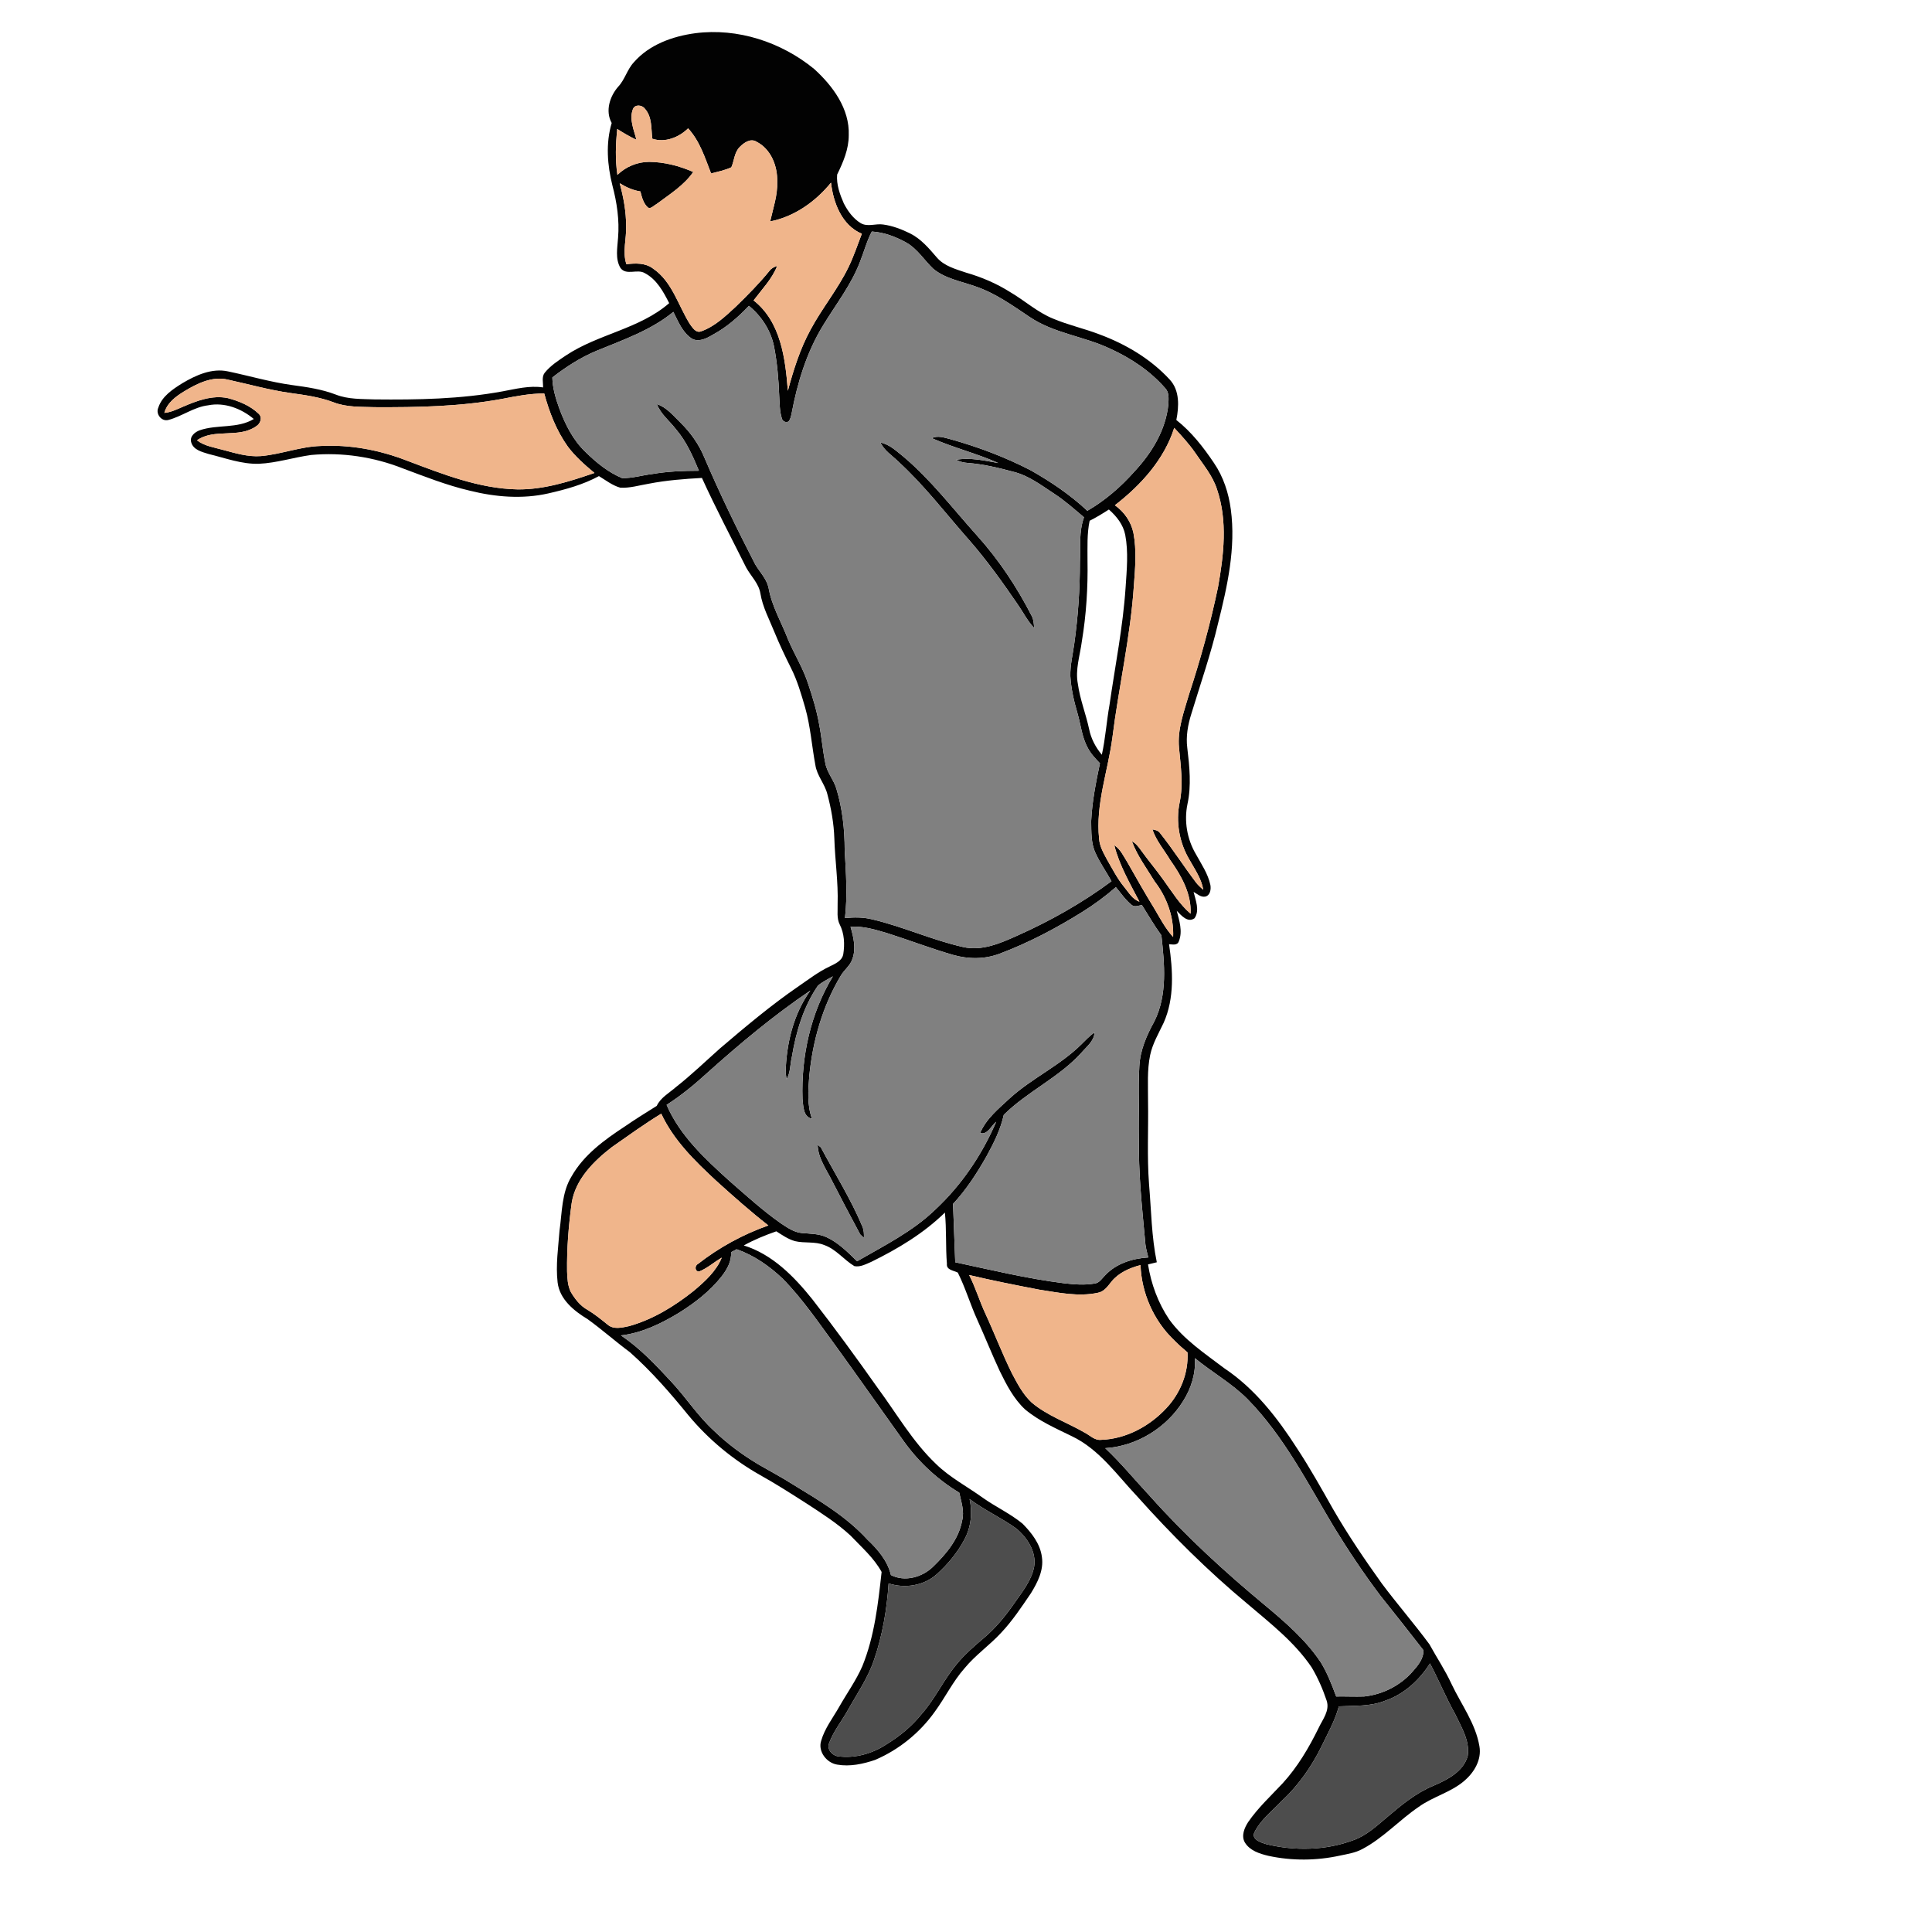 <?xml version="1.0" encoding="UTF-8" ?>
<!DOCTYPE svg PUBLIC "-//W3C//DTD SVG 1.1//EN" "http://www.w3.org/Graphics/SVG/1.1/DTD/svg11.dtd">
<svg width="1000pt" height="1000pt" viewBox="0 0 1000 1000" version="1.1" xmlns="http://www.w3.org/2000/svg">
	<g id="#020202ff">
		<path fill="#020202" opacity="1.00"
			d=" M 328.16 32.15 C 336.13 23.05 348.19 18.76 359.90 17.19 C 381.82 14.35 404.40 21.78 421.37 35.67 C 431.05 44.44 439.82 56.30 439.31 69.99 C 439.33 77.25 436.41 83.98 433.30 90.37 C 432.86 95.51 434.71 100.61 436.75 105.27 C 438.81 109.26 441.58 113.11 445.47 115.49 C 449.06 117.61 453.24 115.62 457.10 116.20 C 461.99 116.85 466.67 118.66 471.08 120.83 C 476.70 123.65 480.83 128.53 484.85 133.22 C 488.68 137.73 494.66 139.30 500.05 141.12 C 508.06 143.43 515.79 146.72 522.84 151.18 C 530.38 155.58 536.95 161.64 545.11 164.94 C 552.86 168.21 561.11 170.03 568.96 173.03 C 582.62 178.08 595.58 185.73 605.49 196.52 C 610.68 202.13 610.26 210.40 608.87 217.39 C 616.67 223.52 622.84 231.44 628.34 239.63 C 633.23 246.78 635.95 255.19 637.08 263.73 C 639.74 283.59 635.27 303.46 630.47 322.63 C 626.75 338.49 621.38 353.89 616.64 369.47 C 614.84 375.16 613.77 381.15 614.54 387.13 C 615.69 396.76 616.71 406.63 614.63 416.21 C 612.81 424.95 614.42 434.33 618.94 442.02 C 621.76 447.19 625.25 452.20 626.49 458.05 C 626.89 460.26 626.44 463.44 623.88 464.07 C 621.54 464.54 619.67 462.68 617.80 461.64 C 618.83 465.99 621.10 471.19 618.28 475.30 C 614.68 477.82 611.42 473.76 609.08 471.44 C 610.40 476.50 612.25 482.09 610.17 487.20 C 609.44 489.49 606.90 488.82 605.10 488.72 C 607.07 502.19 607.99 516.66 602.30 529.41 C 599.73 534.86 596.58 540.13 595.32 546.09 C 593.68 553.96 594.26 562.04 594.22 570.02 C 594.47 584.31 593.65 598.63 594.74 612.90 C 595.90 626.40 596.00 640.04 598.76 653.35 C 597.24 653.73 595.72 654.09 594.21 654.46 C 595.81 664.57 599.44 674.41 605.15 682.91 C 612.70 693.39 623.65 700.58 633.79 708.28 C 649.48 718.76 661.24 733.92 671.32 749.62 C 678.02 759.80 683.96 770.44 689.95 781.04 C 697.65 794.39 706.30 807.15 715.27 819.68 C 723.23 830.32 731.96 840.37 739.85 851.05 C 743.63 857.94 748.03 864.50 751.32 871.66 C 756.34 882.26 763.76 892.05 765.75 903.86 C 766.98 910.82 763.03 917.42 757.90 921.78 C 750.93 927.76 741.68 929.92 734.30 935.26 C 724.22 942.09 715.94 951.41 705.07 957.10 C 701.53 959.01 697.50 959.62 693.62 960.44 C 681.46 963.11 668.71 963.22 656.54 960.58 C 651.98 959.50 646.87 957.89 644.32 953.63 C 642.36 950.19 644.11 946.09 646.06 943.08 C 651.16 935.67 657.81 929.54 663.93 923.00 C 671.63 914.57 677.47 904.66 682.48 894.46 C 684.56 889.98 688.41 885.48 686.67 880.23 C 684.67 874.28 682.14 868.46 678.94 863.07 C 670.16 850.04 657.61 840.29 645.77 830.22 C 625.27 813.19 606.32 794.35 588.57 774.48 C 578.08 763.37 568.92 750.09 554.73 743.35 C 546.39 739.26 537.70 735.49 530.52 729.46 C 524.67 723.98 520.93 716.72 517.45 709.61 C 513.39 700.89 509.82 691.94 505.86 683.17 C 502.20 675.13 499.72 666.60 495.76 658.69 C 493.61 657.57 489.75 657.39 490.12 654.14 C 489.40 645.32 489.97 636.44 489.08 627.62 C 478.09 638.37 464.77 646.36 451.05 653.10 C 448.28 654.27 445.32 655.96 442.23 655.35 C 436.77 652.07 432.76 646.57 426.61 644.43 C 421.78 642.45 416.42 643.61 411.44 642.40 C 407.91 641.42 404.88 639.26 401.82 637.33 C 396.03 639.35 390.35 641.67 384.98 644.64 C 399.79 649.23 411.01 660.72 420.46 672.50 C 432.18 687.54 443.39 702.97 454.39 718.54 C 464.15 731.76 472.43 746.28 484.42 757.69 C 491.61 764.74 500.61 769.41 508.72 775.26 C 515.39 779.99 522.94 783.43 529.27 788.65 C 533.99 793.42 538.46 799.13 539.30 806.01 C 540.29 812.73 537.03 819.08 533.62 824.63 C 528.80 831.71 524.05 838.91 518.15 845.16 C 512.20 851.61 504.87 856.65 499.28 863.45 C 493.22 870.30 489.24 878.61 483.87 885.95 C 476.09 896.89 465.31 905.64 452.97 910.92 C 446.71 913.05 439.94 914.51 433.34 913.36 C 427.87 912.51 423.27 906.56 425.02 901.06 C 426.87 894.57 431.12 889.18 434.40 883.39 C 438.38 876.39 443.12 869.80 446.35 862.40 C 452.65 846.89 454.50 830.13 456.32 813.64 C 452.30 806.29 445.91 800.81 440.24 794.81 C 433.36 788.45 425.43 783.39 417.61 778.29 C 409.64 773.20 401.69 768.08 393.42 763.48 C 379.34 755.52 366.69 745.03 356.34 732.58 C 346.97 721.05 337.17 709.77 326.04 699.90 C 318.60 694.40 311.67 688.22 304.17 682.81 C 297.11 678.54 289.65 672.54 288.62 663.78 C 287.58 654.84 288.95 645.85 289.61 636.94 C 290.96 627.48 290.67 617.30 295.84 608.89 C 302.14 597.78 312.73 590.08 323.19 583.20 C 328.65 579.43 334.30 575.93 339.92 572.41 C 341.96 568.09 346.30 565.79 349.75 562.77 C 357.75 556.48 365.08 549.42 372.67 542.66 C 385.87 531.41 399.16 520.22 413.47 510.40 C 418.65 506.86 423.64 502.98 429.33 500.30 C 432.19 498.85 435.85 497.44 436.48 493.87 C 437.28 488.75 437.05 483.18 434.63 478.50 C 432.99 475.24 433.67 471.49 433.55 467.99 C 433.92 456.60 432.19 445.30 431.85 433.94 C 431.60 426.17 430.22 418.48 428.22 410.98 C 426.87 405.67 422.84 401.46 422.03 395.97 C 420.18 386.11 419.51 376.02 416.77 366.34 C 414.72 359.31 412.70 352.22 409.37 345.67 C 406.32 339.58 403.40 333.41 400.82 327.11 C 398.17 320.53 394.70 314.18 393.57 307.10 C 392.69 301.92 388.67 298.22 386.23 293.78 C 378.54 278.35 370.46 263.10 363.32 247.38 C 354.14 247.89 344.96 248.59 335.92 250.35 C 330.98 251.15 326.05 252.74 321.00 252.41 C 316.94 251.26 313.57 248.58 310.01 246.43 C 301.86 250.85 292.84 253.33 283.84 255.38 C 270.41 258.44 256.36 257.27 243.10 253.96 C 231.25 251.19 219.93 246.69 208.55 242.46 C 193.53 236.52 177.11 234.01 161.02 235.50 C 151.98 236.74 143.18 239.64 134.02 240.05 C 125.06 240.32 116.57 237.06 107.99 234.99 C 104.58 233.92 100.08 232.90 98.98 228.97 C 98.02 225.94 100.87 223.60 103.41 222.70 C 112.48 219.57 122.89 221.99 131.37 216.87 C 124.93 211.46 116.22 208.09 107.77 209.78 C 100.30 210.66 94.17 215.57 86.99 217.41 C 83.54 218.22 80.47 214.21 81.93 211.03 C 83.82 205.13 89.34 201.51 94.34 198.38 C 101.40 194.20 109.65 190.41 118.05 192.24 C 129.10 194.55 139.97 197.77 151.18 199.31 C 158.86 200.34 166.60 201.46 173.87 204.26 C 180.26 206.75 187.23 206.48 193.97 206.74 C 216.07 206.97 238.32 206.59 260.11 202.57 C 267.02 201.31 274.00 199.46 281.08 200.53 C 281.19 198.04 280.27 195.09 281.94 192.95 C 284.95 189.21 289.05 186.59 292.99 183.94 C 309.71 172.83 331.00 170.29 346.37 156.91 C 343.34 150.94 339.87 144.53 333.69 141.34 C 329.82 139.06 324.19 142.75 321.17 138.72 C 318.34 134.00 319.58 128.23 319.91 123.04 C 320.67 113.94 319.31 104.81 316.99 96.03 C 314.35 85.50 313.47 74.19 316.61 63.66 C 313.21 57.50 315.58 49.95 319.93 44.93 C 323.48 41.20 324.61 35.89 328.16 32.15 M 327.57 56.56 C 325.59 61.80 328.15 67.26 329.41 72.35 C 325.97 70.75 322.70 68.81 319.50 66.78 C 318.64 74.67 318.40 82.65 319.57 90.53 C 323.95 86.25 329.87 83.80 336.01 83.78 C 343.86 83.85 351.65 85.86 358.82 89.02 C 353.93 96.06 346.46 100.66 339.70 105.71 C 338.36 106.36 337.08 108.17 335.45 107.48 C 333.02 105.36 332.22 102.08 331.47 99.08 C 327.61 98.51 324.05 96.88 320.75 94.84 C 322.71 102.07 324.10 109.49 324.08 117.02 C 324.34 123.60 322.07 130.31 324.23 136.76 C 328.92 136.20 334.05 135.99 338.02 139.02 C 347.99 145.81 351.00 158.15 357.16 167.86 C 358.50 169.67 360.27 172.57 362.94 171.48 C 369.93 169.02 375.40 163.76 380.75 158.83 C 386.85 152.89 392.88 146.85 398.25 140.23 C 399.22 138.87 400.69 138.13 402.26 137.68 C 399.57 144.44 394.37 149.77 390.05 155.50 C 404.15 166.51 406.52 185.65 407.79 202.27 C 410.73 191.41 414.13 180.55 419.54 170.64 C 425.51 159.50 433.67 149.67 439.19 138.28 C 441.89 132.69 443.87 126.79 446.08 121.00 C 435.73 116.61 431.32 104.97 430.12 94.54 C 422.18 104.32 411.15 112.18 398.64 114.61 C 400.15 107.81 402.54 101.10 402.28 94.04 C 402.50 86.01 399.11 77.19 391.63 73.39 C 388.59 71.41 385.11 73.81 382.96 76.00 C 380.06 78.81 380.08 83.09 378.54 86.60 C 375.22 88.14 371.59 88.87 368.06 89.79 C 364.88 81.63 362.23 73.03 356.17 66.43 C 351.44 71.12 344.16 74.02 337.62 71.79 C 337.01 66.53 337.58 60.43 333.76 56.23 C 332.27 54.24 328.52 53.88 327.57 56.56 M 451.26 119.84 C 448.65 124.74 447.28 130.14 445.23 135.27 C 440.74 147.25 432.75 157.39 426.16 168.22 C 417.56 182.15 412.73 198.07 409.73 214.07 C 409.41 215.53 409.10 217.09 408.07 218.24 C 406.53 218.80 405.09 218.13 404.67 216.55 C 403.52 212.82 403.55 208.87 403.32 205.02 C 402.99 196.33 402.27 187.64 400.59 179.10 C 398.88 170.90 394.10 163.58 387.64 158.31 C 382.16 164.09 376.10 169.39 369.06 173.19 C 365.80 175.12 361.58 177.42 357.91 175.15 C 353.18 171.94 351.01 166.35 348.52 161.44 C 336.86 171.01 322.40 175.96 308.64 181.63 C 300.43 185.08 292.90 189.92 285.89 195.38 C 286.02 200.91 287.62 206.25 289.49 211.42 C 292.55 219.65 296.58 227.79 303.02 233.91 C 308.55 239.37 314.76 244.45 321.98 247.46 C 327.23 247.60 332.33 245.99 337.52 245.37 C 345.52 243.97 353.65 243.68 361.76 243.66 C 358.60 236.08 355.25 228.40 349.84 222.12 C 346.53 217.82 341.98 214.36 340.00 209.16 C 345.11 210.82 348.51 215.19 352.24 218.78 C 357.40 223.87 361.68 229.85 364.47 236.56 C 372.50 255.43 381.50 273.88 390.89 292.10 C 393.20 296.03 396.64 299.43 397.76 303.97 C 399.36 313.59 404.45 322.04 407.92 331.04 C 411.16 338.68 415.64 345.78 418.21 353.70 C 420.54 360.64 422.72 367.67 423.99 374.90 C 425.30 381.56 425.82 388.34 427.18 394.98 C 428.02 399.82 431.53 403.57 432.91 408.22 C 436.03 418.51 437.21 429.29 437.21 440.03 C 437.87 451.74 438.72 463.50 437.35 475.20 C 441.98 474.73 446.70 474.69 451.25 475.81 C 467.30 479.56 482.41 486.57 498.49 490.18 C 508.22 492.38 517.65 488.28 526.34 484.38 C 543.58 476.70 560.13 467.39 575.31 456.13 C 572.65 451.29 569.44 446.76 567.13 441.73 C 564.62 436.54 564.89 430.60 564.79 424.98 C 565.26 414.89 567.26 404.93 569.33 395.07 C 566.94 392.60 564.55 390.06 562.96 386.98 C 559.99 381.53 559.46 375.24 557.75 369.36 C 555.90 363.05 554.40 356.59 554.01 350.01 C 553.86 344.26 555.32 338.64 556.06 332.98 C 558.01 319.08 558.96 305.05 558.96 291.02 C 559.29 283.24 558.37 275.21 561.08 267.75 C 556.02 263.50 551.09 259.06 545.53 255.46 C 538.97 251.18 532.58 246.25 524.86 244.28 C 517.00 242.16 509.02 240.24 500.88 239.62 C 498.77 239.49 496.73 238.94 494.86 237.98 C 502.19 236.68 509.57 238.41 516.77 239.68 C 505.54 234.68 493.51 231.74 482.27 226.78 C 485.37 225.31 488.74 226.50 491.84 227.30 C 506.25 231.31 520.33 236.61 533.61 243.50 C 544.03 249.42 554.05 256.16 562.80 264.39 C 572.01 259.05 580.13 252.02 587.18 244.07 C 596.20 234.41 603.49 222.47 604.76 209.07 C 604.85 206.34 605.20 203.12 603.16 200.97 C 595.37 192.04 585.30 185.33 574.56 180.46 C 561.06 174.06 545.51 172.56 532.97 164.08 C 524.04 158.09 515.15 151.72 504.87 148.23 C 497.46 145.58 489.21 144.26 483.00 139.07 C 478.38 134.67 474.95 128.95 469.31 125.68 C 463.77 122.58 457.65 120.23 451.26 119.84 M 95.42 202.50 C 91.03 205.18 86.49 208.47 85.07 213.71 C 88.45 213.45 91.50 211.87 94.58 210.58 C 101.86 207.44 109.86 204.38 117.90 206.06 C 123.69 207.59 129.54 209.97 133.90 214.18 C 135.97 216.12 134.77 219.31 132.61 220.62 C 123.56 227.04 110.96 221.56 101.96 227.90 C 105.82 230.90 110.77 231.55 115.33 232.84 C 121.76 234.54 128.29 236.59 135.03 236.07 C 145.49 235.16 155.46 231.13 166.00 230.84 C 181.20 230.04 196.46 232.91 210.61 238.42 C 229.08 245.38 247.93 252.93 267.94 253.31 C 281.63 253.45 294.87 249.20 307.68 244.80 C 302.70 240.64 297.76 236.31 293.86 231.09 C 288.01 222.87 284.32 213.36 281.70 203.68 C 274.32 203.63 267.08 205.07 259.88 206.47 C 238.16 210.48 216.00 210.86 193.99 210.76 C 186.88 210.52 179.53 210.87 172.77 208.28 C 165.53 205.51 157.82 204.46 150.19 203.40 C 139.28 201.86 128.67 198.84 117.93 196.50 C 109.93 194.56 102.09 198.48 95.42 202.50 M 607.78 221.46 C 602.57 237.86 590.47 251.17 577.07 261.51 C 581.89 264.95 585.48 270.06 586.67 275.90 C 588.36 284.84 587.58 293.99 586.90 303.00 C 585.15 329.60 579.02 355.64 575.74 382.05 C 573.41 399.36 567.03 416.37 568.89 434.05 C 569.13 438.03 571.19 441.55 573.03 444.99 C 575.80 449.79 578.33 454.79 581.87 459.10 C 584.21 461.91 586.12 465.45 589.78 466.71 C 584.87 457.27 579.38 447.89 576.76 437.50 C 580.00 439.57 581.55 443.22 583.55 446.35 C 588.14 454.40 592.68 462.49 597.55 470.38 C 600.52 475.41 603.22 480.66 607.21 484.98 C 607.67 474.66 603.97 464.39 597.68 456.26 C 593.52 449.47 588.64 442.95 585.87 435.44 C 587.98 436.52 589.39 438.45 590.74 440.33 C 594.46 445.53 598.64 450.40 602.32 455.64 C 606.68 461.61 610.56 468.10 616.25 472.94 C 616.76 462.71 611.50 453.31 605.75 445.23 C 602.63 439.95 598.45 435.20 596.49 429.31 C 598.06 429.50 599.69 429.99 600.60 431.41 C 607.15 439.66 612.81 448.56 619.18 456.94 C 620.24 458.29 621.52 459.40 622.81 460.56 C 621.90 454.88 618.53 450.13 615.80 445.23 C 610.41 436.32 608.45 425.36 610.62 415.16 C 612.53 405.87 611.12 396.37 610.26 387.05 C 609.36 377.58 612.78 368.52 615.38 359.59 C 621.37 341.34 626.50 322.79 630.43 303.99 C 633.42 287.31 635.49 269.65 629.92 253.27 C 627.65 246.17 622.73 240.45 618.64 234.37 C 615.43 229.73 611.61 225.58 607.78 221.46 M 563.99 269.55 C 562.57 276.29 562.92 283.20 562.89 290.04 C 563.14 304.10 562.26 318.17 559.95 332.04 C 559.01 339.31 556.45 346.58 557.90 353.96 C 558.98 361.96 562.04 369.49 563.72 377.36 C 564.70 382.30 567.09 386.82 570.31 390.66 C 572.19 382.16 572.74 373.44 574.27 364.88 C 577.19 344.62 581.25 324.49 582.61 304.03 C 583.21 295.00 584.12 285.81 582.42 276.84 C 581.39 271.54 577.91 267.20 573.96 263.72 C 570.73 265.81 567.44 267.82 563.99 269.55 M 560.14 472.06 C 546.60 480.49 532.41 487.99 517.47 493.61 C 509.80 496.56 501.24 496.51 493.40 494.28 C 482.03 491.01 470.97 486.74 459.70 483.15 C 453.38 481.26 446.91 479.22 440.23 479.68 C 441.77 485.02 443.19 490.85 441.22 496.28 C 440.14 499.84 436.86 502.00 435.09 505.17 C 425.71 520.89 420.61 538.90 418.87 557.06 C 418.29 564.40 417.72 572.00 420.28 579.06 C 415.66 578.05 415.83 572.57 415.38 568.88 C 414.62 546.82 419.60 524.31 431.11 505.34 C 428.48 506.90 425.61 508.16 423.32 510.23 C 415.82 521.17 412.03 534.10 409.86 547.07 C 408.93 550.93 409.19 555.15 407.13 558.67 C 407.01 557.77 406.76 555.99 406.63 555.09 C 407.04 540.17 410.62 525.00 419.43 512.71 C 400.40 525.59 382.73 540.38 365.65 555.71 C 359.20 561.61 352.39 567.16 345.03 571.88 C 351.92 587.85 364.99 599.88 377.64 611.33 C 386.24 618.80 394.66 626.52 404.00 633.08 C 407.38 635.31 410.87 637.84 415.03 638.22 C 419.34 638.60 423.83 638.51 427.84 640.38 C 434.00 643.22 438.83 648.16 443.63 652.83 C 457.62 644.74 472.36 637.44 484.09 626.10 C 497.70 613.41 508.32 597.67 515.64 580.60 C 513.05 582.64 511.12 587.62 507.31 586.45 C 510.42 579.08 516.82 573.91 522.53 568.59 C 534.02 558.11 548.55 551.60 559.63 540.64 C 561.86 538.49 563.92 536.14 566.53 534.43 C 566.31 538.84 562.49 541.67 559.85 544.77 C 548.23 557.70 531.85 564.85 519.56 577.03 C 517.86 584.68 514.33 591.75 510.57 598.58 C 505.63 607.30 500.14 615.78 493.29 623.14 C 493.71 633.21 494.01 643.27 494.43 653.34 C 513.07 657.33 531.65 661.82 550.59 664.20 C 555.90 664.82 561.32 665.27 566.62 664.35 C 569.12 664.03 570.42 661.65 572.06 660.05 C 577.79 653.94 586.20 651.36 594.36 650.86 C 593.61 647.94 592.80 645.02 592.68 642.01 C 591.06 624.37 589.14 606.69 589.55 588.94 C 589.79 576.63 589.01 564.29 589.71 551.99 C 590.11 543.62 593.52 535.85 597.51 528.63 C 604.36 514.87 602.73 498.92 601.14 484.15 C 597.46 479.10 594.37 473.66 591.02 468.40 C 589.25 468.77 587.18 469.70 585.62 468.31 C 582.48 465.72 580.18 462.28 577.57 459.19 C 572.11 463.93 566.28 468.24 560.14 472.06 M 316.73 593.73 C 307.25 601.04 297.79 610.41 295.89 622.76 C 294.29 634.45 293.36 646.24 293.52 658.05 C 293.65 661.62 293.80 665.38 295.41 668.65 C 297.57 672.30 300.23 675.83 304.01 677.92 C 307.74 680.14 311.10 682.89 314.48 685.60 C 317.56 688.32 321.98 687.17 325.59 686.41 C 337.95 682.96 349.10 676.10 359.07 668.15 C 364.81 663.31 370.69 658.05 373.60 650.94 C 369.63 653.23 366.16 656.42 361.88 658.13 C 359.60 658.20 359.49 655.14 361.22 654.26 C 372.17 645.69 384.57 638.91 397.70 634.29 C 388.39 627.03 379.56 619.18 370.81 611.27 C 359.79 601.06 348.70 590.27 342.26 576.45 C 333.48 581.80 325.15 587.84 316.73 593.73 M 378.39 648.14 C 378.72 652.81 376.33 657.00 373.58 660.58 C 367.56 668.28 359.70 674.33 351.47 679.49 C 342.24 685.07 332.26 689.98 321.42 691.21 C 331.13 697.74 339.22 706.29 347.13 714.83 C 354.94 723.09 361.08 732.83 369.50 740.53 C 376.51 747.33 384.42 753.14 392.80 758.12 C 398.74 761.55 404.80 764.78 410.59 768.46 C 424.20 776.76 438.19 785.05 449.02 796.96 C 454.37 801.99 459.41 807.92 461.14 815.24 C 468.32 818.96 477.42 816.37 482.98 810.90 C 489.75 804.34 496.28 796.59 498.00 787.05 C 499.28 782.19 497.49 777.33 496.51 772.60 C 485.22 765.84 475.48 756.70 467.82 746.03 C 456.00 729.54 444.37 712.92 432.47 696.49 C 423.73 684.66 415.48 672.37 405.13 661.85 C 398.26 655.31 390.32 649.79 381.33 646.61 C 380.34 647.11 379.36 647.62 378.39 648.14 M 575.35 663.29 C 573.42 665.68 571.53 668.58 568.26 669.14 C 558.20 671.30 547.91 669.06 537.93 667.53 C 525.79 665.20 513.65 662.80 501.62 659.95 C 504.93 666.37 506.95 673.35 510.01 679.89 C 514.78 690.21 518.81 700.87 523.88 711.06 C 526.68 716.36 529.56 721.82 533.99 725.95 C 542.11 732.82 552.34 736.26 561.44 741.53 C 564.19 742.95 566.59 745.65 569.96 745.26 C 582.88 744.82 595.12 738.17 603.79 728.78 C 610.98 721.08 615.22 710.60 614.65 700.01 C 612.19 697.92 609.77 695.80 607.53 693.49 C 597.11 683.47 590.84 669.22 590.33 654.80 C 584.74 656.27 579.09 658.70 575.35 663.29 M 618.49 703.00 C 618.97 710.85 616.56 718.65 612.36 725.24 C 603.74 739.07 588.38 748.55 572.06 749.57 C 580.37 757.38 587.58 766.25 595.37 774.57 C 613.64 795.01 633.87 813.59 654.96 831.06 C 665.45 839.82 675.96 848.93 683.61 860.38 C 687.02 865.91 689.35 872.03 691.61 878.10 C 696.42 878.01 701.25 878.26 706.07 878.10 C 715.65 877.08 724.86 872.44 731.20 865.15 C 733.95 862.04 736.91 858.55 736.76 854.14 C 729.51 844.76 722.12 835.48 714.72 826.22 C 706.03 814.73 698.02 802.74 690.48 790.46 C 676.82 767.64 664.59 743.45 645.80 724.26 C 637.63 716.02 627.40 710.34 618.49 703.00 M 501.86 775.89 C 503.41 783.01 502.61 790.65 499.05 797.08 C 495.47 803.80 490.49 809.74 484.85 814.83 C 478.17 820.79 468.36 822.33 459.95 819.57 C 459.05 833.01 456.78 846.43 452.39 859.20 C 449.28 868.45 443.68 876.52 438.96 884.98 C 435.77 890.74 431.48 895.95 429.18 902.17 C 427.79 905.41 430.81 908.79 434.03 909.09 C 442.67 910.21 451.61 907.62 458.84 902.86 C 465.74 898.63 472.08 893.43 477.12 887.07 C 484.12 879.14 488.47 869.32 495.28 861.26 C 499.44 856.11 504.52 851.85 509.52 847.57 C 515.48 842.49 520.47 836.39 524.91 829.97 C 529.00 824.08 533.82 818.25 535.25 811.04 C 536.57 803.23 531.72 795.90 525.98 791.12 C 518.25 785.56 509.46 781.65 501.86 775.89 M 717.15 880.21 C 709.49 883.36 701.08 882.79 692.99 883.21 C 691.04 890.55 687.24 897.16 683.99 903.96 C 678.82 914.53 671.90 924.29 663.27 932.32 C 658.41 937.42 652.53 941.91 649.33 948.33 C 647.50 952.08 652.69 953.69 655.40 954.53 C 670.12 958.12 686.14 957.83 700.42 952.50 C 707.15 950.17 712.41 945.23 717.76 940.74 C 725.23 934.36 732.94 927.96 742.13 924.21 C 749.27 921.11 757.43 916.99 759.69 908.88 C 760.90 900.97 756.29 893.80 753.06 886.94 C 748.33 878.49 744.68 869.52 740.16 860.98 C 734.72 869.55 726.87 876.85 717.15 880.21 Z" />
		<path fill="#020202" opacity="1.00"
			d=" M 455.76 229.08 C 460.47 230.01 463.96 233.47 467.58 236.34 C 481.89 248.39 493.26 263.37 505.72 277.22 C 517.03 289.76 526.40 303.94 534.08 318.95 C 535.02 320.83 535.12 322.95 535.27 325.02 C 531.85 321.49 529.69 317.03 526.91 313.05 C 518.98 301.47 510.82 290.01 501.56 279.45 C 489.52 265.82 478.47 251.25 465.01 238.95 C 461.83 235.75 457.70 233.32 455.76 229.08 Z" />
		<path fill="#020202" opacity="1.00"
			d=" M 423.22 592.56 C 423.63 592.89 424.46 593.55 424.87 593.88 C 432.11 607.47 440.36 620.56 446.34 634.79 C 447.17 636.66 447.24 638.72 447.16 640.75 C 446.68 640.29 445.72 639.38 445.24 638.92 C 440.30 629.71 435.42 620.47 430.66 611.18 C 427.69 605.23 423.41 599.44 423.22 592.56 Z" />
	</g>
	<g id="#f0b58bff">
		<path fill="#f0b58b" opacity="1.00"
			d=" M 327.57 56.56 C 328.52 53.88 332.27 54.24 333.76 56.23 C 337.58 60.43 337.01 66.53 337.62 71.79 C 344.16 74.02 351.44 71.12 356.17 66.43 C 362.23 73.03 364.88 81.63 368.06 89.79 C 371.59 88.87 375.22 88.14 378.54 86.60 C 380.08 83.09 380.06 78.81 382.96 76.00 C 385.11 73.81 388.59 71.41 391.63 73.39 C 399.11 77.19 402.50 86.01 402.28 94.04 C 402.54 101.10 400.15 107.81 398.64 114.61 C 411.15 112.18 422.18 104.32 430.12 94.54 C 431.32 104.97 435.73 116.61 446.08 121.00 C 443.87 126.79 441.89 132.69 439.19 138.28 C 433.67 149.67 425.51 159.50 419.54 170.64 C 414.13 180.55 410.73 191.41 407.79 202.27 C 406.52 185.65 404.15 166.51 390.05 155.50 C 394.37 149.77 399.57 144.44 402.26 137.68 C 400.69 138.13 399.22 138.87 398.25 140.23 C 392.88 146.85 386.85 152.89 380.75 158.83 C 375.40 163.76 369.93 169.02 362.94 171.48 C 360.27 172.57 358.50 169.67 357.16 167.86 C 351.00 158.15 347.99 145.81 338.02 139.02 C 334.05 135.99 328.92 136.20 324.23 136.76 C 322.07 130.31 324.34 123.60 324.08 117.02 C 324.10 109.49 322.71 102.07 320.75 94.84 C 324.05 96.88 327.61 98.51 331.47 99.08 C 332.22 102.08 333.02 105.36 335.45 107.48 C 337.08 108.17 338.36 106.36 339.70 105.71 C 346.46 100.66 353.93 96.06 358.82 89.02 C 351.65 85.86 343.86 83.85 336.01 83.78 C 329.87 83.80 323.95 86.25 319.57 90.53 C 318.40 82.65 318.64 74.67 319.50 66.78 C 322.70 68.81 325.97 70.75 329.41 72.35 C 328.15 67.26 325.59 61.80 327.57 56.56 Z" />
		<path fill="#f0b58b" opacity="1.00"
			d=" M 95.42 202.50 C 102.09 198.48 109.93 194.56 117.93 196.50 C 128.67 198.84 139.28 201.86 150.19 203.40 C 157.82 204.46 165.53 205.51 172.77 208.28 C 179.53 210.87 186.88 210.52 193.99 210.76 C 216.00 210.86 238.16 210.48 259.88 206.47 C 267.08 205.07 274.32 203.63 281.70 203.68 C 284.32 213.36 288.01 222.87 293.86 231.09 C 297.76 236.31 302.70 240.64 307.68 244.80 C 294.87 249.20 281.63 253.45 267.94 253.31 C 247.93 252.93 229.08 245.38 210.61 238.42 C 196.46 232.91 181.20 230.04 166.00 230.84 C 155.46 231.13 145.49 235.16 135.03 236.07 C 128.29 236.59 121.76 234.54 115.33 232.84 C 110.77 231.55 105.82 230.90 101.96 227.90 C 110.96 221.56 123.56 227.04 132.61 220.62 C 134.77 219.31 135.97 216.12 133.90 214.18 C 129.54 209.97 123.69 207.59 117.90 206.06 C 109.86 204.38 101.86 207.44 94.58 210.58 C 91.50 211.87 88.45 213.45 85.07 213.71 C 86.49 208.47 91.03 205.18 95.42 202.50 Z" />
		<path fill="#f0b58b" opacity="1.00"
			d=" M 607.78 221.46 C 611.61 225.58 615.43 229.73 618.64 234.37 C 622.73 240.45 627.65 246.17 629.92 253.27 C 635.49 269.65 633.42 287.31 630.43 303.99 C 626.50 322.79 621.37 341.34 615.38 359.59 C 612.78 368.52 609.36 377.58 610.26 387.05 C 611.12 396.37 612.53 405.87 610.62 415.16 C 608.45 425.36 610.41 436.32 615.80 445.23 C 618.53 450.13 621.90 454.88 622.81 460.56 C 621.52 459.40 620.24 458.29 619.18 456.94 C 612.81 448.56 607.15 439.66 600.60 431.41 C 599.69 429.99 598.06 429.50 596.49 429.31 C 598.45 435.20 602.63 439.95 605.75 445.23 C 611.50 453.31 616.76 462.71 616.25 472.94 C 610.56 468.10 606.68 461.61 602.32 455.64 C 598.64 450.40 594.46 445.53 590.74 440.33 C 589.39 438.45 587.98 436.52 585.87 435.44 C 588.64 442.95 593.52 449.47 597.68 456.26 C 603.97 464.39 607.67 474.66 607.21 484.98 C 603.22 480.66 600.52 475.41 597.55 470.38 C 592.68 462.49 588.14 454.40 583.55 446.35 C 581.55 443.22 580.00 439.57 576.76 437.50 C 579.38 447.89 584.87 457.27 589.78 466.71 C 586.12 465.45 584.21 461.91 581.87 459.10 C 578.33 454.79 575.80 449.79 573.03 444.99 C 571.19 441.55 569.13 438.03 568.89 434.05 C 567.03 416.37 573.41 399.36 575.74 382.05 C 579.02 355.64 585.15 329.60 586.90 303.00 C 587.58 293.99 588.36 284.84 586.67 275.90 C 585.48 270.06 581.89 264.95 577.07 261.51 C 590.47 251.17 602.57 237.86 607.78 221.46 Z" />
		<path fill="#f0b58b" opacity="1.00"
			d=" M 316.73 593.73 C 325.15 587.84 333.48 581.80 342.26 576.45 C 348.70 590.27 359.79 601.06 370.81 611.27 C 379.56 619.18 388.39 627.03 397.70 634.29 C 384.57 638.91 372.17 645.69 361.22 654.26 C 359.49 655.14 359.60 658.20 361.88 658.13 C 366.16 656.42 369.63 653.23 373.60 650.94 C 370.69 658.05 364.81 663.31 359.07 668.15 C 349.10 676.10 337.95 682.96 325.59 686.41 C 321.98 687.17 317.56 688.32 314.48 685.60 C 311.10 682.89 307.74 680.14 304.01 677.92 C 300.23 675.83 297.57 672.30 295.41 668.65 C 293.80 665.38 293.65 661.62 293.52 658.05 C 293.36 646.24 294.29 634.45 295.89 622.76 C 297.79 610.41 307.25 601.04 316.73 593.73 Z" />
		<path fill="#f0b58b" opacity="1.00"
			d=" M 575.35 663.29 C 579.09 658.70 584.74 656.27 590.33 654.80 C 590.84 669.22 597.11 683.47 607.53 693.49 C 609.77 695.80 612.19 697.92 614.65 700.01 C 615.22 710.60 610.98 721.08 603.79 728.78 C 595.12 738.17 582.88 744.82 569.96 745.26 C 566.59 745.65 564.19 742.95 561.44 741.53 C 552.34 736.26 542.11 732.82 533.99 725.95 C 529.56 721.82 526.68 716.36 523.88 711.06 C 518.81 700.87 514.78 690.21 510.01 679.89 C 506.95 673.35 504.93 666.37 501.62 659.95 C 513.65 662.80 525.79 665.20 537.93 667.53 C 547.91 669.06 558.20 671.30 568.26 669.14 C 571.53 668.58 573.42 665.68 575.35 663.29 Z" />
	</g>
	<g id="#f11b27ff">
		<path fill="grey" opacity="1.00"
			d=" M 451.26 119.84 C 457.65 120.23 463.77 122.58 469.31 125.68 C 474.95 128.95 478.38 134.67 483.00 139.07 C 489.21 144.26 497.46 145.58 504.87 148.23 C 515.15 151.72 524.04 158.09 532.97 164.08 C 545.51 172.56 561.06 174.06 574.56 180.46 C 585.30 185.33 595.37 192.04 603.16 200.97 C 605.20 203.12 604.85 206.34 604.76 209.07 C 603.49 222.47 596.20 234.41 587.18 244.07 C 580.13 252.02 572.01 259.05 562.80 264.39 C 554.05 256.16 544.03 249.42 533.61 243.50 C 520.33 236.61 506.25 231.31 491.84 227.30 C 488.74 226.50 485.37 225.31 482.27 226.78 C 493.51 231.74 505.54 234.68 516.77 239.68 C 509.57 238.41 502.19 236.68 494.86 237.98 C 496.73 238.94 498.77 239.49 500.88 239.62 C 509.02 240.24 517.00 242.16 524.86 244.28 C 532.58 246.25 538.97 251.18 545.53 255.46 C 551.09 259.06 556.02 263.50 561.08 267.75 C 558.37 275.21 559.29 283.24 558.96 291.02 C 558.96 305.05 558.01 319.08 556.06 332.98 C 555.32 338.64 553.86 344.26 554.01 350.01 C 554.40 356.59 555.90 363.05 557.75 369.36 C 559.46 375.24 559.99 381.53 562.96 386.98 C 564.55 390.06 566.94 392.60 569.33 395.07 C 567.26 404.93 565.26 414.89 564.79 424.98 C 564.89 430.60 564.62 436.54 567.13 441.73 C 569.44 446.76 572.65 451.29 575.31 456.13 C 560.13 467.39 543.58 476.70 526.34 484.38 C 517.65 488.28 508.22 492.38 498.49 490.18 C 482.41 486.57 467.30 479.56 451.25 475.81 C 446.70 474.69 441.98 474.73 437.35 475.20 C 438.72 463.50 437.87 451.74 437.21 440.03 C 437.21 429.29 436.03 418.51 432.91 408.22 C 431.53 403.57 428.02 399.82 427.18 394.98 C 425.82 388.34 425.30 381.56 423.99 374.90 C 422.72 367.67 420.54 360.64 418.21 353.70 C 415.64 345.78 411.16 338.68 407.92 331.04 C 404.45 322.04 399.36 313.59 397.76 303.97 C 396.64 299.43 393.20 296.03 390.89 292.10 C 381.50 273.88 372.50 255.43 364.47 236.56 C 361.68 229.85 357.40 223.87 352.24 218.78 C 348.51 215.19 345.11 210.82 340.00 209.16 C 341.98 214.36 346.53 217.82 349.84 222.12 C 355.25 228.40 358.60 236.08 361.76 243.66 C 353.65 243.68 345.52 243.97 337.52 245.37 C 332.33 245.99 327.23 247.60 321.98 247.46 C 314.76 244.45 308.55 239.37 303.02 233.91 C 296.58 227.79 292.55 219.65 289.49 211.42 C 287.62 206.25 286.02 200.91 285.89 195.38 C 292.90 189.92 300.43 185.08 308.64 181.63 C 322.40 175.96 336.86 171.01 348.52 161.44 C 351.01 166.35 353.18 171.94 357.91 175.15 C 361.58 177.42 365.80 175.12 369.06 173.19 C 376.10 169.39 382.16 164.09 387.64 158.31 C 394.10 163.58 398.88 170.90 400.59 179.10 C 402.27 187.64 402.99 196.33 403.32 205.02 C 403.55 208.87 403.52 212.82 404.67 216.55 C 405.09 218.13 406.53 218.80 408.07 218.24 C 409.10 217.09 409.41 215.53 409.73 214.07 C 412.73 198.07 417.56 182.15 426.16 168.22 C 432.75 157.39 440.74 147.25 445.23 135.27 C 447.28 130.14 448.65 124.74 451.26 119.84 M 455.76 229.08 C 457.70 233.32 461.83 235.75 465.01 238.95 C 478.47 251.25 489.52 265.82 501.56 279.45 C 510.82 290.01 518.98 301.47 526.91 313.05 C 529.69 317.03 531.85 321.49 535.27 325.02 C 535.12 322.95 535.02 320.83 534.08 318.95 C 526.40 303.94 517.03 289.76 505.72 277.22 C 493.26 263.37 481.89 248.39 467.58 236.34 C 463.96 233.47 460.47 230.01 455.76 229.08 Z" />
	</g>
	<g id="#ffffffff">
		<path fill="grey" opacity="1.00"
			d=" M 560.14 472.06 C 566.28 468.24 572.11 463.93 577.57 459.19 C 580.18 462.28 582.48 465.72 585.62 468.31 C 587.18 469.70 589.25 468.77 591.02 468.40 C 594.37 473.66 597.46 479.10 601.14 484.15 C 602.73 498.92 604.36 514.87 597.51 528.63 C 593.52 535.85 590.11 543.62 589.71 551.99 C 589.01 564.29 589.79 576.63 589.55 588.94 C 589.14 606.69 591.06 624.37 592.68 642.01 C 592.80 645.02 593.61 647.94 594.36 650.86 C 586.20 651.36 577.79 653.94 572.06 660.05 C 570.42 661.65 569.12 664.03 566.62 664.35 C 561.32 665.27 555.90 664.82 550.59 664.20 C 531.65 661.82 513.07 657.33 494.43 653.34 C 494.01 643.27 493.71 633.21 493.29 623.14 C 500.14 615.78 505.63 607.30 510.57 598.58 C 514.33 591.75 517.86 584.68 519.56 577.03 C 531.85 564.85 548.23 557.70 559.85 544.77 C 562.49 541.67 566.31 538.84 566.53 534.43 C 563.92 536.14 561.86 538.49 559.63 540.64 C 548.55 551.60 534.02 558.11 522.53 568.59 C 516.82 573.91 510.42 579.08 507.31 586.45 C 511.12 587.62 513.05 582.64 515.64 580.60 C 508.32 597.67 497.70 613.41 484.09 626.10 C 472.36 637.44 457.62 644.74 443.63 652.83 C 438.83 648.16 434.00 643.22 427.84 640.38 C 423.83 638.51 419.34 638.60 415.03 638.22 C 410.87 637.84 407.38 635.31 404.00 633.08 C 394.66 626.52 386.24 618.80 377.64 611.33 C 364.99 599.88 351.92 587.85 345.03 571.88 C 352.39 567.16 359.20 561.61 365.65 555.71 C 382.73 540.38 400.40 525.59 419.43 512.71 C 410.62 525.00 407.04 540.17 406.63 555.09 C 406.76 555.99 407.01 557.77 407.13 558.67 C 409.19 555.15 408.93 550.93 409.86 547.07 C 412.03 534.10 415.82 521.17 423.32 510.23 C 425.61 508.16 428.48 506.90 431.11 505.34 C 419.60 524.31 414.62 546.82 415.38 568.88 C 415.83 572.57 415.66 578.05 420.28 579.06 C 417.72 572.00 418.29 564.40 418.87 557.06 C 420.61 538.90 425.71 520.89 435.09 505.17 C 436.86 502.00 440.14 499.84 441.22 496.28 C 443.19 490.85 441.77 485.02 440.23 479.68 C 446.91 479.22 453.38 481.26 459.70 483.15 C 470.97 486.74 482.03 491.01 493.40 494.28 C 501.24 496.51 509.80 496.56 517.47 493.61 C 532.41 487.99 546.60 480.49 560.14 472.06 M 423.22 592.56 C 423.41 599.44 427.69 605.23 430.66 611.18 C 435.42 620.47 440.30 629.71 445.24 638.92 C 445.72 639.38 446.68 640.29 447.16 640.75 C 447.24 638.72 447.17 636.66 446.34 634.79 C 440.36 620.56 432.11 607.47 424.87 593.88 C 424.46 593.55 423.63 592.89 423.22 592.56 Z" />
		<path fill="grey" opacity="1.00"
			d=" M 378.39 648.14 C 379.36 647.62 380.34 647.11 381.33 646.61 C 390.32 649.79 398.26 655.31 405.13 661.85 C 415.48 672.37 423.73 684.66 432.47 696.49 C 444.37 712.92 456.00 729.54 467.82 746.03 C 475.48 756.70 485.22 765.84 496.51 772.60 C 497.49 777.33 499.28 782.19 498.00 787.05 C 496.28 796.59 489.75 804.34 482.98 810.90 C 477.42 816.37 468.32 818.96 461.14 815.24 C 459.41 807.92 454.37 801.99 449.02 796.96 C 438.19 785.05 424.20 776.76 410.59 768.46 C 404.80 764.78 398.74 761.55 392.80 758.12 C 384.42 753.14 376.51 747.33 369.50 740.53 C 361.08 732.83 354.94 723.09 347.13 714.83 C 339.22 706.29 331.13 697.74 321.42 691.21 C 332.26 689.98 342.24 685.07 351.47 679.49 C 359.70 674.33 367.56 668.28 373.58 660.58 C 376.33 657.00 378.72 652.81 378.39 648.14 Z" />
		<path fill="grey" opacity="1.00"
			d=" M 618.49 703.00 C 627.40 710.34 637.63 716.02 645.80 724.26 C 664.59 743.45 676.82 767.64 690.48 790.46 C 698.02 802.74 706.03 814.73 714.72 826.22 C 722.12 835.48 729.51 844.76 736.76 854.14 C 736.91 858.55 733.95 862.04 731.20 865.15 C 724.86 872.44 715.65 877.08 706.07 878.10 C 701.25 878.26 696.42 878.01 691.61 878.10 C 689.35 872.03 687.02 865.91 683.61 860.38 C 675.96 848.93 665.45 839.82 654.96 831.06 C 633.87 813.59 613.64 795.01 595.37 774.57 C 587.58 766.25 580.37 757.38 572.06 749.57 C 588.38 748.55 603.74 739.07 612.36 725.24 C 616.56 718.65 618.97 710.85 618.49 703.00 Z" />
	</g>
	<g id="#4d4d4dff">
		<path fill="#4d4d4d" opacity="1.00"
			d=" M 501.86 775.89 C 509.46 781.65 518.25 785.56 525.98 791.12 C 531.72 795.90 536.57 803.23 535.25 811.04 C 533.82 818.25 529.00 824.08 524.91 829.97 C 520.47 836.39 515.48 842.49 509.52 847.57 C 504.52 851.85 499.44 856.11 495.28 861.26 C 488.47 869.32 484.12 879.14 477.12 887.07 C 472.08 893.43 465.74 898.63 458.84 902.86 C 451.61 907.62 442.67 910.21 434.03 909.09 C 430.81 908.79 427.79 905.41 429.18 902.17 C 431.48 895.95 435.77 890.74 438.96 884.98 C 443.68 876.52 449.28 868.45 452.39 859.20 C 456.78 846.43 459.05 833.01 459.95 819.57 C 468.36 822.33 478.17 820.79 484.85 814.83 C 490.49 809.74 495.47 803.80 499.05 797.08 C 502.61 790.65 503.41 783.01 501.86 775.89 Z" />
		<path fill="#4d4d4d" opacity="1.00"
			d=" M 717.15 880.21 C 726.87 876.85 734.72 869.55 740.16 860.98 C 744.68 869.52 748.33 878.49 753.06 886.94 C 756.29 893.80 760.90 900.97 759.69 908.88 C 757.43 916.99 749.27 921.11 742.13 924.21 C 732.94 927.96 725.23 934.36 717.76 940.74 C 712.41 945.23 707.15 950.17 700.42 952.50 C 686.14 957.83 670.12 958.12 655.40 954.53 C 652.69 953.69 647.50 952.08 649.33 948.33 C 652.53 941.91 658.41 937.42 663.27 932.32 C 671.90 924.29 678.82 914.53 683.99 903.96 C 687.24 897.16 691.04 890.55 692.99 883.21 C 701.08 882.79 709.49 883.36 717.15 880.21 Z" />
	</g>
</svg>